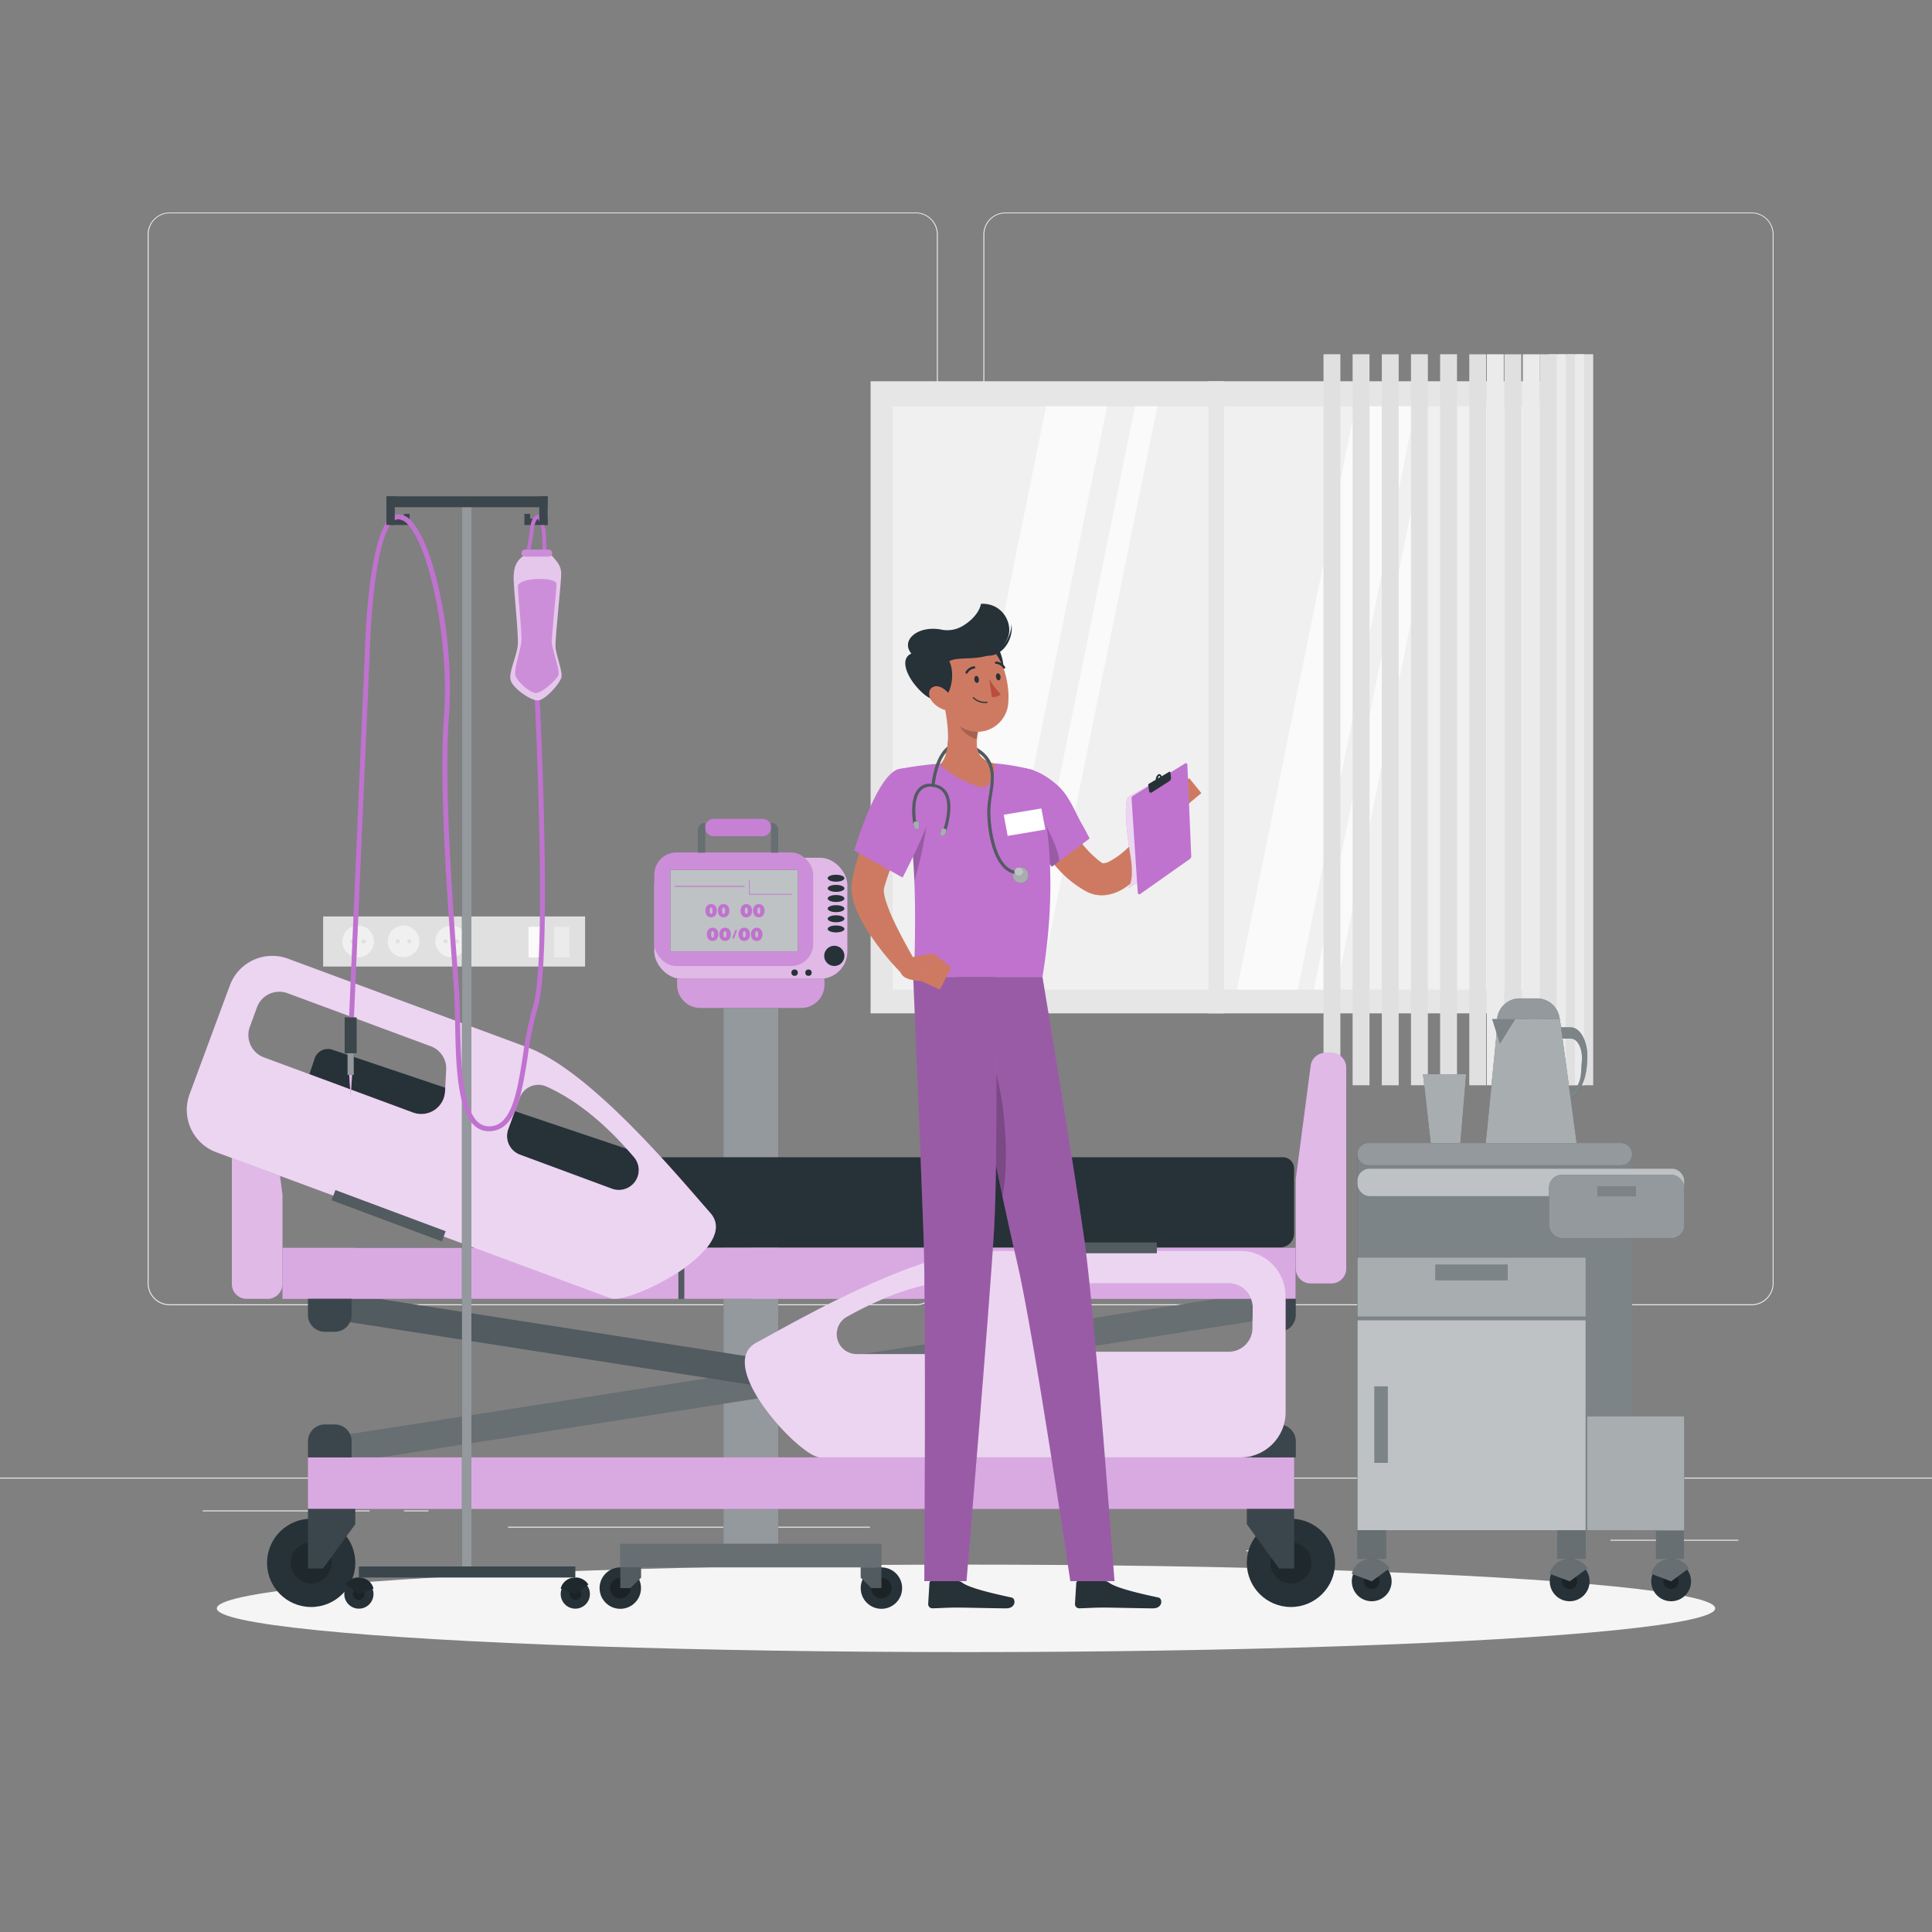 <svg xmlns="http://www.w3.org/2000/svg" viewBox="0 0 500 500"><rect x="0" y="0" width="500" height="500" fill="#808080" stroke="none"/><g id="freepik--background-complete--inject-1"><rect y="382.4" width="500" height="0.25" style="fill:#ebebeb"></rect><rect x="416.78" y="398.49" width="33.12" height="0.25" style="fill:#ebebeb"></rect><rect x="322.53" y="401.21" width="8.69" height="0.25" style="fill:#ebebeb"></rect><rect x="396.59" y="389.21" width="19.19" height="0.25" style="fill:#ebebeb"></rect><rect x="52.46" y="390.89" width="43.19" height="0.25" style="fill:#ebebeb"></rect><rect x="104.56" y="390.89" width="6.33" height="0.25" style="fill:#ebebeb"></rect><rect x="131.47" y="395.11" width="93.68" height="0.25" style="fill:#ebebeb"></rect><path d="M237,337.8H43.91a5.71,5.71,0,0,1-5.7-5.71V60.66A5.71,5.71,0,0,1,43.91,55H237a5.71,5.71,0,0,1,5.71,5.71V332.09A5.71,5.71,0,0,1,237,337.8ZM43.91,55.2a5.46,5.46,0,0,0-5.45,5.46V332.09a5.46,5.46,0,0,0,5.45,5.46H237a5.47,5.47,0,0,0,5.46-5.46V60.66A5.47,5.47,0,0,0,237,55.2Z" style="fill:#ebebeb"></path><path d="M453.31,337.8H260.21a5.72,5.72,0,0,1-5.71-5.71V60.66A5.72,5.72,0,0,1,260.21,55h193.1A5.71,5.71,0,0,1,459,60.66V332.09A5.71,5.71,0,0,1,453.31,337.8ZM260.21,55.2a5.47,5.47,0,0,0-5.46,5.46V332.09a5.47,5.47,0,0,0,5.46,5.46h193.1a5.47,5.47,0,0,0,5.46-5.46V60.66a5.47,5.47,0,0,0-5.46-5.46Z" style="fill:#ebebeb"></path><rect x="83.63" y="237.18" width="67.79" height="12.96" style="fill:#e0e0e0"></rect><rect x="136.79" y="239.85" width="3.9" height="7.94" style="fill:#fafafa"></rect><rect x="143.45" y="239.85" width="3.9" height="7.94" style="fill:#ebebeb"></rect><circle cx="92.69" cy="243.63" r="4.1" style="fill:#f0f0f0"></circle><path d="M91.71,243.63a.52.52,0,1,1-.52-.52A.52.52,0,0,1,91.71,243.63Z" style="fill:#e0e0e0"></path><path d="M94.71,243.63a.52.52,0,0,1-.52.52.52.52,0,1,1,0-1A.52.52,0,0,1,94.71,243.63Z" style="fill:#e0e0e0"></path><circle cx="104.44" cy="243.63" r="4.1" style="fill:#f0f0f0"></circle><path d="M103.46,243.63a.52.52,0,1,1-.51-.52A.51.51,0,0,1,103.46,243.63Z" style="fill:#e0e0e0"></path><path d="M106.46,243.63a.52.52,0,1,1-.52-.52A.52.52,0,0,1,106.46,243.63Z" style="fill:#e0e0e0"></path><circle cx="116.79" cy="243.63" r="4.1" style="fill:#f0f0f0"></circle><path d="M115.81,243.63a.52.52,0,1,1-.52-.52A.52.52,0,0,1,115.81,243.63Z" style="fill:#e0e0e0"></path><path d="M118.8,243.63a.52.52,0,1,1-.52-.52A.52.52,0,0,1,118.8,243.63Z" style="fill:#e0e0e0"></path><rect x="225.31" y="98.67" width="178.91" height="163.59" style="fill:#e6e6e6"></rect><rect x="231.01" y="105.15" width="170.4" height="150.97" style="fill:#f0f0f0"></rect><polygon points="286.52 105.15 255.82 256.12 240.1 256.12 270.73 105.15 286.52 105.15" style="fill:#fafafa"></polygon><polygon points="299.53 105.15 268.83 256.12 263.04 256.12 293.74 105.15 299.53 105.15" style="fill:#fafafa"></polygon><polygon points="368.41 144.9 345.8 256.12 340.01 256.12 368.41 116.43 368.41 144.9" style="fill:#fafafa"></polygon><polygon points="350.78 105.15 366.36 105.15 335.89 256.12 320.1 256.12 350.78 105.15" style="fill:#fafafa"></polygon><rect x="312.77" y="98.67" width="4" height="163.59" style="fill:#e6e6e6"></rect><rect x="280.3" y="184.09" width="189.18" height="4.37" transform="translate(561.16 -188.62) rotate(90)" style="fill:#e0e0e0"></rect><rect x="272.75" y="184.09" width="189.18" height="4.37" transform="translate(553.62 -181.07) rotate(90)" style="fill:#e0e0e0"></rect><rect x="265.21" y="184.09" width="189.18" height="4.37" transform="translate(546.07 -173.52) rotate(90)" style="fill:#e0e0e0"></rect><rect x="257.66" y="184.09" width="189.18" height="4.37" transform="translate(538.52 -165.98) rotate(90)" style="fill:#e0e0e0"></rect><rect x="250.11" y="184.09" width="189.18" height="4.37" transform="translate(530.98 -158.43) rotate(90)" style="fill:#e0e0e0"></rect><rect x="287.85" y="184.09" width="189.18" height="4.37" transform="translate(568.71 -196.16) rotate(90)" style="fill:#e0e0e0"></rect><rect x="292.39" y="184.09" width="189.18" height="4.37" transform="translate(573.26 -200.71) rotate(90)" style="fill:#ebebeb"></rect><rect x="296.94" y="184.09" width="189.18" height="4.37" transform="translate(577.8 -205.25) rotate(90)" style="fill:#e0e0e0"></rect><rect x="301.7" y="184.09" width="189.18" height="4.37" transform="translate(582.56 -210.01) rotate(90)" style="fill:#ebebeb"></rect><rect x="315.54" y="184.09" width="189.18" height="4.37" transform="translate(596.41 -223.86) rotate(90)" style="fill:#e0e0e0"></rect><rect x="313.17" y="184.09" width="189.18" height="4.37" transform="translate(594.04 -221.49) rotate(90)" style="fill:#ebebeb"></rect><rect x="310.8" y="184.09" width="189.18" height="4.37" transform="translate(591.67 -219.12) rotate(90)" style="fill:#e0e0e0"></rect><rect x="308.44" y="184.09" width="189.18" height="4.37" transform="translate(589.3 -216.75) rotate(90)" style="fill:#ebebeb"></rect><rect x="306.07" y="184.09" width="189.18" height="4.37" transform="translate(586.93 -214.38) rotate(90)" style="fill:#e0e0e0"></rect></g><g id="freepik--Shadow--inject-1"><ellipse id="freepik--path--inject-1" cx="250" cy="416.24" rx="193.89" ry="11.32" style="fill:#f5f5f5"></ellipse></g><g id="freepik--Table--inject-1"><path d="M399.19,265.87v22.5l7.09-3.74c2.39-1.26,4.12-4.86,4.43-9.19l.07-1.1c.32-4.5-1.69-8.47-4.28-8.47Zm7.91,16.24-6.32,3.33V268.8h5.81c1.7,0,3,2.6,2.81,5.56l-.24,3.47C409,279.84,408.21,281.52,407.1,282.11Z" style="fill:#263238"></path><path d="M399.19,265.87v22.5l7.09-3.74c2.39-1.26,4.12-4.86,4.43-9.19l.07-1.1c.32-4.5-1.69-8.47-4.28-8.47Zm7.91,16.24-6.32,3.33V268.8h5.81c1.7,0,3,2.6,2.81,5.56l-.24,3.47C409,279.84,408.21,281.52,407.1,282.11Z" style="fill:#fff;opacity:0.4"></path><polygon points="408.04 295.81 384.51 295.81 387.68 263.78 403.7 263.73 408.04 295.81" style="fill:#263238"></polygon><polygon points="408.04 295.81 384.51 295.81 387.68 263.78 403.7 263.73 408.04 295.81" style="fill:#fff;opacity:0.6"></polygon><rect x="351.3" y="298.69" width="71.09" height="97.38" style="fill:#263238"></rect><rect x="351.3" y="298.69" width="71.09" height="97.38" style="fill:#fff;opacity:0.4"></rect><rect x="351.3" y="302.44" width="84.6" height="7.13" rx="3.09" style="fill:#263238"></rect><rect x="351.3" y="302.44" width="84.6" height="7.13" rx="3.09" style="fill:#fff;opacity:0.7"></rect><rect x="400.88" y="304.04" width="35.02" height="16.4" rx="3.33" style="fill:#263238"></rect><rect x="400.88" y="304.04" width="35.02" height="16.4" rx="3.33" style="fill:#fff;opacity:0.5"></rect><path d="M419.51,301.57H354.18a2.88,2.88,0,0,1-2.88-2.88h0a2.88,2.88,0,0,1,2.88-2.88h65.33a2.88,2.88,0,0,1,2.88,2.88h0A2.88,2.88,0,0,1,419.51,301.57Z" style="fill:#263238"></path><path d="M419.51,301.57H354.18a2.88,2.88,0,0,1-2.88-2.88h0a2.88,2.88,0,0,1,2.88-2.88h65.33a2.88,2.88,0,0,1,2.88,2.88h0A2.88,2.88,0,0,1,419.51,301.57Z" style="fill:#fff;opacity:0.5"></path><rect x="410.76" y="366.53" width="25.14" height="29.54" style="fill:#263238"></rect><rect x="410.76" y="366.53" width="25.14" height="29.54" style="fill:#fff;opacity:0.6"></rect><polygon points="377.94 295.81 370.27 295.81 368.27 278.01 379.44 278.01 377.94 295.81" style="fill:#263238"></polygon><polygon points="377.94 295.81 370.27 295.81 368.27 278.01 379.44 278.01 377.94 295.81" style="fill:#fff;opacity:0.6"></polygon><rect x="351.3" y="341.66" width="59.07" height="54.38" style="fill:#263238"></rect><rect x="351.3" y="341.66" width="59.07" height="54.38" style="fill:#fff;opacity:0.7"></rect><rect x="351.3" y="325.45" width="59.07" height="15.3" style="fill:#263238"></rect><rect x="351.3" y="325.45" width="59.07" height="15.3" style="fill:#fff;opacity:0.6"></rect><rect x="355.71" y="358.79" width="3.43" height="19.8" style="fill:#263238"></rect><rect x="355.71" y="358.79" width="3.43" height="19.8" style="fill:#fff;opacity:0.4"></rect><rect x="371.49" y="327.3" width="18.69" height="4" style="fill:#263238"></rect><rect x="371.49" y="327.3" width="18.69" height="4" style="fill:#fff;opacity:0.4"></rect><rect x="413.45" y="307.06" width="9.88" height="2.52" style="fill:#263238"></rect><rect x="413.45" y="307.06" width="9.88" height="2.52" style="fill:#fff;opacity:0.4"></rect><polygon points="392.1 263.77 388.18 270.07 386.18 263.73 392.1 263.77" style="fill:#263238"></polygon><polygon points="392.1 263.77 388.18 270.07 386.18 263.73 392.1 263.77" style="fill:#fff;opacity:0.4"></polygon><path d="M403.64,263.73H387.45v-.08a5.89,5.89,0,0,1,5.81-5.26h4.57a5.89,5.89,0,0,1,5.81,5.34Z" style="fill:#263238"></path><path d="M403.64,263.73H387.45v-.08a5.89,5.89,0,0,1,5.81-5.26h4.57a5.89,5.89,0,0,1,5.81,5.34Z" style="fill:#fff;opacity:0.5"></path><path d="M349.85,409.25A5.15,5.15,0,1,0,355,404.1,5.14,5.14,0,0,0,349.85,409.25Z" style="fill:#263238"></path><path d="M353,409.25a2,2,0,1,0,2-2A2,2,0,0,0,353,409.25Z" style="opacity:0.3"></path><path d="M355,409.25l-5.15-1.94a5.15,5.15,0,0,1,4.36-3.82,5.35,5.35,0,0,1,5.38,2.4Z" style="fill:#263238"></path><path d="M355,409.25l-5.15-1.94a5.15,5.15,0,0,1,4.36-3.82,5.35,5.35,0,0,1,5.38,2.4Z" style="fill:#fff;opacity:0.3"></path><rect x="351.3" y="396.04" width="7.39" height="7.39" style="fill:#263238"></rect><rect x="351.3" y="396.04" width="7.39" height="7.39" style="fill:#fff;opacity:0.3"></rect><path d="M401.08,409.25a5.15,5.15,0,1,0,5.15-5.15A5.15,5.15,0,0,0,401.08,409.25Z" style="fill:#263238"></path><path d="M404.19,409.25a2,2,0,1,0,2-2A2,2,0,0,0,404.19,409.25Z" style="opacity:0.3"></path><path d="M406.23,409.25l-5.15-1.94a5.15,5.15,0,0,1,4.37-3.82,5.35,5.35,0,0,1,5.37,2.4Z" style="fill:#263238"></path><path d="M406.23,409.25l-5.15-1.94a5.15,5.15,0,0,1,4.37-3.82,5.35,5.35,0,0,1,5.37,2.4Z" style="fill:#fff;opacity:0.3"></path><rect x="403.04" y="396.09" width="7.33" height="7.33" style="fill:#263238"></rect><rect x="403.04" y="396.09" width="7.33" height="7.33" style="fill:#fff;opacity:0.3"></rect><path d="M427.34,409.25a5.15,5.15,0,1,0,5.15-5.15A5.15,5.15,0,0,0,427.34,409.25Z" style="fill:#263238"></path><path d="M430.45,409.25a2,2,0,1,0,2-2A2,2,0,0,0,430.45,409.25Z" style="opacity:0.3"></path><path d="M432.49,409.25l-5.15-1.94a5.15,5.15,0,0,1,4.37-3.82,5.35,5.35,0,0,1,5.37,2.4Z" style="fill:#263238"></path><path d="M432.49,409.25l-5.15-1.94a5.15,5.15,0,0,1,4.37-3.82,5.35,5.35,0,0,1,5.37,2.4Z" style="fill:#fff;opacity:0.3"></path><rect x="428.58" y="396.21" width="7.22" height="7.22" style="fill:#263238"></rect><rect x="428.58" y="396.21" width="7.22" height="7.22" style="fill:#fff;opacity:0.3"></rect></g><g id="freepik--Device--inject-1"><path d="M175.27,253.31h38.1a0,0,0,0,1,0,0v1.54a6,6,0,0,1-6,6H181.23a6,6,0,0,1-6-6v-1.54a0,0,0,0,1,0,0Z" style="fill:#C072CF"></path><path d="M175.27,253.31h38.1a0,0,0,0,1,0,0v1.54a6,6,0,0,1-6,6H181.23a6,6,0,0,1-6-6v-1.54a0,0,0,0,1,0,0Z" style="fill:#fff;opacity:0.3"></path><rect x="187.23" y="260.81" width="14.18" height="138.75" style="fill:#263238"></rect><rect x="187.23" y="260.81" width="14.18" height="138.75" style="fill:#fff;opacity:0.5"></rect><rect x="160.53" y="399.56" width="67.57" height="6.07" style="fill:#263238"></rect><rect x="160.53" y="399.56" width="67.57" height="6.07" style="fill:#fff;opacity:0.3"></rect><circle cx="228.11" cy="411" r="5.36" style="fill:#263238"></circle><circle cx="228.11" cy="411" r="2.66" style="opacity:0.3"></circle><polygon points="222.75 408.31 225.52 411 228.11 411 228.11 405.63 222.75 405.63 222.75 408.31" style="fill:#263238"></polygon><polygon points="222.75 408.31 225.52 411 228.11 411 228.11 405.63 222.75 405.63 222.75 408.31" style="fill:#fff;opacity:0.2"></polygon><circle cx="160.53" cy="411" r="5.36" style="fill:#263238"></circle><circle cx="160.53" cy="411" r="2.66" style="opacity:0.3"></circle><polygon points="165.9 408.31 163.12 411 160.53 411 160.53 405.63 165.9 405.63 165.9 408.31" style="fill:#263238"></polygon><polygon points="165.9 408.31 163.12 411 160.53 411 160.53 405.63 165.9 405.63 165.9 408.31" style="fill:#fff;opacity:0.2"></polygon><rect x="169.34" y="221.99" width="49.95" height="31.32" rx="7.05" style="fill:#C072CF"></rect><rect x="169.34" y="221.99" width="49.95" height="31.32" rx="7.05" style="fill:#fff;opacity:0.5"></rect><rect x="175.34" y="224.9" width="29.1" height="20.82" style="fill:#e0e0e0"></rect><circle cx="215.92" cy="247.38" r="2.62" style="fill:#263238"></circle><ellipse cx="216.37" cy="240.41" rx="2.17" ry="0.9" style="fill:#263238"></ellipse><ellipse cx="216.37" cy="237.78" rx="2.17" ry="0.9" style="fill:#263238"></ellipse><ellipse cx="216.37" cy="235.16" rx="2.17" ry="0.9" style="fill:#263238"></ellipse><ellipse cx="216.37" cy="232.53" rx="2.17" ry="0.9" style="fill:#263238"></ellipse><ellipse cx="216.37" cy="229.91" rx="2.17" ry="0.9" style="fill:#263238"></ellipse><ellipse cx="216.37" cy="227.28" rx="2.17" ry="0.9" style="fill:#263238"></ellipse><circle cx="209.24" cy="251.73" r="0.83" style="fill:#263238"></circle><circle cx="205.64" cy="251.73" r="0.83" style="fill:#263238"></circle><rect x="169.34" y="220.61" width="41.1" height="29.4" rx="5.74" style="fill:#C072CF"></rect><rect x="169.34" y="220.61" width="41.1" height="29.4" rx="5.74" style="fill:#fff;opacity:0.2"></rect><rect x="173.49" y="225.15" width="33" height="21.08" style="fill:#263238"></rect><rect x="173.49" y="225.15" width="33" height="21.08" style="fill:#fff;opacity:0.7"></rect><path d="M183.26,237.2a1.5,1.5,0,0,1-.52-.59,2,2,0,0,1-.19-.92,2,2,0,0,1,.19-.92,1.43,1.43,0,0,1,.52-.59,1.52,1.52,0,0,1,.77-.2,1.5,1.5,0,0,1,.77.2,1.36,1.36,0,0,1,.52.59,2,2,0,0,1,.19.92,2,2,0,0,1-.19.92,1.42,1.42,0,0,1-.52.59,1.5,1.5,0,0,1-.77.2A1.52,1.52,0,0,1,183.26,237.2Zm1.14-1.51c0-.55-.12-.83-.37-.83s-.37.28-.37.83.12.83.37.83S184.4,236.24,184.4,235.69Z" style="fill:#C072CF"></path><path d="M186.5,237.2a1.45,1.45,0,0,1-.53-.59,2.19,2.19,0,0,1-.19-.92,2.15,2.15,0,0,1,.19-.92,1.38,1.38,0,0,1,.53-.59,1.46,1.46,0,0,1,.76-.2,1.5,1.5,0,0,1,.77.2,1.38,1.38,0,0,1,.53.59,2.15,2.15,0,0,1,.19.92,2.19,2.19,0,0,1-.19.92,1.45,1.45,0,0,1-.53.59,1.5,1.5,0,0,1-.77.2A1.46,1.46,0,0,1,186.5,237.2Zm1.14-1.51c0-.55-.13-.83-.38-.83s-.37.28-.37.83.13.83.37.83S187.64,236.24,187.64,235.69Z" style="fill:#C072CF"></path><path d="M183.65,243.31a1.36,1.36,0,0,1-.52-.59,2,2,0,0,1-.19-.92,2,2,0,0,1,.19-.91,1.31,1.31,0,0,1,.52-.59,1.41,1.41,0,0,1,.77-.21,1.44,1.44,0,0,1,.77.21,1.37,1.37,0,0,1,.52.59,2,2,0,0,1,.19.91,2,2,0,0,1-.19.92,1.35,1.35,0,0,1-1.29.79A1.41,1.41,0,0,1,183.65,243.31Zm1.14-1.51c0-.55-.12-.82-.37-.82s-.38.27-.38.82.13.83.38.83S184.79,242.35,184.79,241.8Z" style="fill:#C072CF"></path><path d="M186.88,243.31a1.43,1.43,0,0,1-.52-.59,2,2,0,0,1-.19-.92,2,2,0,0,1,.19-.91,1.37,1.37,0,0,1,.52-.59,1.44,1.44,0,0,1,.77-.21,1.41,1.41,0,0,1,.77.21,1.31,1.31,0,0,1,.52.59,2,2,0,0,1,.19.91,2,2,0,0,1-.19.92,1.36,1.36,0,0,1-.52.59,1.41,1.41,0,0,1-.77.2A1.43,1.43,0,0,1,186.88,243.31ZM188,241.8c0-.55-.13-.82-.38-.82s-.37.27-.37.82.12.83.37.83S188,242.35,188,241.8Z" style="fill:#C072CF"></path><path d="M191.84,243.31a1.38,1.38,0,0,1-.53-.59,2.15,2.15,0,0,1-.19-.92,2.11,2.11,0,0,1,.19-.91,1.33,1.33,0,0,1,.53-.59,1.38,1.38,0,0,1,.76-.21,1.41,1.41,0,0,1,.77.21,1.33,1.33,0,0,1,.53.59,2.11,2.11,0,0,1,.19.91,2.15,2.15,0,0,1-.19.92,1.38,1.38,0,0,1-.53.59,1.41,1.41,0,0,1-.77.2A1.37,1.37,0,0,1,191.84,243.31ZM193,241.8c0-.55-.13-.82-.38-.82s-.37.27-.37.82.12.83.37.83S193,242.35,193,241.8Z" style="fill:#C072CF"></path><path d="M195.07,243.31a1.36,1.36,0,0,1-.52-.59,2,2,0,0,1-.19-.92,2,2,0,0,1,.19-.91,1.31,1.31,0,0,1,.52-.59,1.41,1.41,0,0,1,.77-.21,1.44,1.44,0,0,1,.77.21,1.37,1.37,0,0,1,.52.59,2,2,0,0,1,.19.91,2,2,0,0,1-.19.92,1.35,1.35,0,0,1-1.29.79A1.41,1.41,0,0,1,195.07,243.31Zm1.14-1.51c0-.55-.12-.82-.37-.82s-.38.27-.38.82.13.83.38.83S196.21,242.35,196.21,241.8Z" style="fill:#C072CF"></path><path d="M192.38,237.2a1.45,1.45,0,0,1-.53-.59,2.19,2.19,0,0,1-.18-.92,2.16,2.16,0,0,1,.18-.92,1.38,1.38,0,0,1,.53-.59,1.5,1.5,0,0,1,.77-.2,1.46,1.46,0,0,1,.76.2,1.38,1.38,0,0,1,.53.59,2.15,2.15,0,0,1,.19.92,2.19,2.19,0,0,1-.19.92,1.45,1.45,0,0,1-.53.59,1.46,1.46,0,0,1-.76.2A1.5,1.5,0,0,1,192.38,237.2Zm1.14-1.51c0-.55-.12-.83-.37-.83s-.38.28-.38.83.13.83.38.83S193.52,236.24,193.52,235.69Z" style="fill:#C072CF"></path><path d="M195.61,237.2a1.42,1.42,0,0,1-.52-.59,2,2,0,0,1-.19-.92,2,2,0,0,1,.19-.92,1.36,1.36,0,0,1,.52-.59,1.58,1.58,0,0,1,1.54,0,1.36,1.36,0,0,1,.52.59,2,2,0,0,1,.19.92,2,2,0,0,1-.19.92,1.42,1.42,0,0,1-.52.59,1.58,1.58,0,0,1-1.54,0Zm1.14-1.51c0-.55-.12-.83-.37-.83s-.37.28-.37.83.12.83.37.83S196.75,236.24,196.75,235.69Z" style="fill:#C072CF"></path><path d="M190.28,240.7h.47l-.77,2.2h-.47Z" style="fill:#C072CF"></path><rect x="174.62" y="229.28" width="18.08" height="0.23" style="fill:#C072CF"></rect><polygon points="194.03 231.35 194.03 227.76 193.86 227.76 193.86 231.35 193.86 231.53 194.03 231.53 205 231.53 205 231.35 194.03 231.35" style="fill:#C072CF"></polygon><path d="M197.32,216.41h-12.6a2.25,2.25,0,0,1-2.25-2.25h0a2.25,2.25,0,0,1,2.25-2.25h12.6a2.25,2.25,0,0,1,2.25,2.25h0A2.25,2.25,0,0,1,197.32,216.41Z" style="fill:#C072CF"></path><path d="M197.32,216.41h-12.6a2.25,2.25,0,0,1-2.25-2.25h0a2.25,2.25,0,0,1,2.25-2.25h12.6a2.25,2.25,0,0,1,2.25,2.25h0A2.25,2.25,0,0,1,197.32,216.41Z" style="fill:#fff;opacity:0.1"></path><path d="M182.47,213h0v7.65h-1.8v-5.85A1.8,1.8,0,0,1,182.47,213Z" style="fill:#263238"></path><path d="M182.47,213h0v7.65h-1.8v-5.85A1.8,1.8,0,0,1,182.47,213Z" style="fill:#fff;opacity:0.3"></path><path d="M199.57,213h0v7.65h1.8v-5.85A1.8,1.8,0,0,0,199.57,213Z" style="fill:#263238"></path><path d="M199.57,213h0v7.65h1.8v-5.85A1.8,1.8,0,0,0,199.57,213Z" style="fill:#fff;opacity:0.3"></path></g><g id="freepik--Bed--inject-1"><rect x="91.95" y="322.94" width="102.44" height="13.2" style="fill:#263238"></rect><rect x="91.95" y="322.94" width="102.44" height="13.2" style="fill:#fff;opacity:0.2"></rect><circle cx="80.53" cy="404.47" r="11.42" style="fill:#263238"></circle><path d="M85.83,404.47a5.3,5.3,0,1,1-5.3-5.3A5.29,5.29,0,0,1,85.83,404.47Z" style="opacity:0.2"></path><rect x="79.95" y="353.11" width="253.16" height="7.1" transform="translate(-52.54 36.12) rotate(-8.87)" style="fill:#263238"></rect><rect x="79.95" y="353.11" width="253.16" height="7.1" transform="translate(-52.54 36.12) rotate(-8.87)" style="fill:#fff;opacity:0.3"></rect><rect x="79.95" y="353.11" width="253.16" height="7.1" transform="translate(355.58 740.91) rotate(-171.13)" style="fill:#263238"></rect><rect x="79.95" y="353.11" width="253.16" height="7.1" transform="translate(355.58 740.91) rotate(-171.13)" style="fill:#fff;opacity:0.2"></rect><path d="M168.63,299.49,86,271.66a3.61,3.61,0,0,0-4.56,2.26l-4.81,14.29a4.66,4.66,0,0,0,2.94,5.91l82.29,28.71H331.29a3.62,3.62,0,0,0,3.62-3.62V302.4a2.91,2.91,0,0,0-2.92-2.91Z" style="fill:#263238"></path><path d="M69.27,336.14H63.82A3.84,3.84,0,0,1,60,332.3v-52a3.84,3.84,0,0,1,3.84-3.84h1.61a3.84,3.84,0,0,1,3.81,3.34l3.84,29.33a4.07,4.07,0,0,1,0,.5V332.3A3.84,3.84,0,0,1,69.27,336.14Z" style="fill:#C072CF"></path><path d="M69.27,336.14H63.82A3.84,3.84,0,0,1,60,332.3v-52a3.84,3.84,0,0,1,3.84-3.84h1.61a3.84,3.84,0,0,1,3.81,3.34l3.84,29.33a4.07,4.07,0,0,1,0,.5V332.3A3.84,3.84,0,0,1,69.27,336.14Z" style="fill:#fff;opacity:0.5"></path><path d="M339.11,332.15h5.45a3.84,3.84,0,0,0,3.84-3.84v-52a3.84,3.84,0,0,0-3.84-3.84H343a3.84,3.84,0,0,0-3.8,3.34l-3.85,29.33a4.19,4.19,0,0,0,0,.5v22.64A3.84,3.84,0,0,0,339.11,332.15Z" style="fill:#C072CF"></path><path d="M339.11,332.15h5.45a3.84,3.84,0,0,0,3.84-3.84v-52a3.84,3.84,0,0,0-3.84-3.84H343a3.84,3.84,0,0,0-3.8,3.34l-3.85,29.33a4.19,4.19,0,0,0,0,.5v22.64A3.84,3.84,0,0,0,339.11,332.15Z" style="fill:#fff;opacity:0.5"></path><rect x="73.11" y="322.94" width="102.44" height="13.2" style="fill:#C072CF"></rect><rect x="73.11" y="322.94" width="102.44" height="13.2" style="fill:#fff;opacity:0.4"></rect><rect x="177.12" y="322.94" width="158.15" height="13.2" style="fill:#C072CF"></rect><rect x="177.12" y="322.94" width="158.15" height="13.2" style="fill:#fff;opacity:0.4"></rect><rect x="79.71" y="377.17" width="255.2" height="13.34" style="fill:#C072CF"></rect><rect x="79.71" y="377.17" width="255.2" height="13.34" style="fill:#fff;opacity:0.4"></rect><path d="M59.5,255l-10.44,28.2a11.7,11.7,0,0,0,6.92,15L158,336c4.82,1.78,34-12.83,25.83-22.09S153,277.13,136.36,271L74.53,248.11A11.7,11.7,0,0,0,59.5,255Zm75,29.12a5.14,5.14,0,0,1,6.91-2.93c8.21,3.69,15.68,10.09,22.67,18.28a5.15,5.15,0,0,1-5.73,8.16l-23.8-8.81a5.15,5.15,0,0,1-3-6.62Zm-68-23.44a6.16,6.16,0,0,1,7.92-3.64l37.06,13.72a6.15,6.15,0,0,1,4,6.11l-.3,5.61a6.16,6.16,0,0,1-8.3,5.44L68.3,273.65a6.16,6.16,0,0,1-3.64-7.92Z" style="fill:#C072CF"></path><path d="M59.5,255l-10.44,28.2a11.7,11.7,0,0,0,6.92,15L158,336c4.82,1.78,34-12.83,25.83-22.09S153,277.13,136.36,271L74.53,248.11A11.7,11.7,0,0,0,59.5,255Zm75,29.12a5.14,5.14,0,0,1,6.91-2.93c8.21,3.69,15.68,10.09,22.67,18.28a5.15,5.15,0,0,1-5.73,8.16l-23.8-8.81a5.15,5.15,0,0,1-3-6.62Zm-68-23.44a6.16,6.16,0,0,1,7.92-3.64l37.06,13.72a6.15,6.15,0,0,1,4,6.11l-.3,5.61a6.16,6.16,0,0,1-8.3,5.44L68.3,273.65a6.16,6.16,0,0,1-3.64-7.92Z" style="fill:#fff;opacity:0.7"></path><path d="M84.06,368.65h2.59A4.35,4.35,0,0,1,91,373v4.17a0,0,0,0,1,0,0H79.71a0,0,0,0,1,0,0V373A4.35,4.35,0,0,1,84.06,368.65Z" style="fill:#263238"></path><path d="M84.06,368.65h2.59A4.35,4.35,0,0,1,91,373v4.17a0,0,0,0,1,0,0H79.71a0,0,0,0,1,0,0V373A4.35,4.35,0,0,1,84.06,368.65Z" style="fill:#fff;opacity:0.1"></path><path d="M84.06,336.14h2.59A4.35,4.35,0,0,1,91,340.49v4.17a0,0,0,0,1,0,0H79.71a0,0,0,0,1,0,0v-4.17A4.35,4.35,0,0,1,84.06,336.14Z" transform="translate(170.7 680.8) rotate(180)" style="fill:#263238"></path><path d="M84.06,336.14h2.59A4.35,4.35,0,0,1,91,340.49v4.17a0,0,0,0,1,0,0H79.71a0,0,0,0,1,0,0v-4.17A4.35,4.35,0,0,1,84.06,336.14Z" transform="translate(170.7 680.8) rotate(180)" style="fill:#fff;opacity:0.1"></path><path d="M328.38,336.14H331a4.35,4.35,0,0,1,4.35,4.35v4.17a0,0,0,0,1,0,0H324a0,0,0,0,1,0,0v-4.17A4.35,4.35,0,0,1,328.38,336.14Z" transform="translate(659.34 680.8) rotate(180)" style="fill:#263238"></path><path d="M328.38,336.14H331a4.35,4.35,0,0,1,4.35,4.35v4.17a0,0,0,0,1,0,0H324a0,0,0,0,1,0,0v-4.17A4.35,4.35,0,0,1,328.38,336.14Z" transform="translate(659.34 680.8) rotate(180)" style="fill:#fff;opacity:0.1"></path><path d="M328.38,368.65H331a4.35,4.35,0,0,1,4.35,4.35v4.17a0,0,0,0,1,0,0H324a0,0,0,0,1,0,0V373A4.35,4.35,0,0,1,328.38,368.65Z" style="fill:#263238"></path><path d="M328.38,368.65H331a4.35,4.35,0,0,1,4.35,4.35v4.17a0,0,0,0,1,0,0H324a0,0,0,0,1,0,0V373A4.35,4.35,0,0,1,328.38,368.65Z" style="fill:#fff;opacity:0.1"></path><circle cx="206.48" cy="356.66" r="8.43" transform="matrix(0.92, -0.38, 0.38, 0.92, -120.77, 106.17)" style="fill:#263238"></circle><circle cx="206.48" cy="356.66" r="8.43" transform="matrix(0.92, -0.38, 0.38, 0.92, -120.77, 106.17)" style="fill:#fff;opacity:0.1"></circle><path d="M321,323.71H255.07c-17.69,0-48.5,17.93-59.36,23.78s11.42,29.68,16.55,29.68H321a11.7,11.7,0,0,0,11.71-11.7V335.41A11.7,11.7,0,0,0,321,323.71Zm-68.77,21.58a5.16,5.16,0,0,1-5.16,5.15H221.69a5.16,5.16,0,0,1-2.55-9.64c9.4-5.25,18.63-8.66,27.6-9.27a5.15,5.15,0,0,1,5.48,5.14Zm71.91-1.63a6.16,6.16,0,0,1-6.16,6.17H276.79a6.17,6.17,0,0,1-5.89-8l1.66-5.36a6.17,6.17,0,0,1,5.89-4.35H318a6.16,6.16,0,0,1,6.16,6.17Z" style="fill:#C072CF"></path><path d="M321,323.71H255.07c-17.69,0-48.5,17.93-59.36,23.78s11.42,29.68,16.55,29.68H321a11.7,11.7,0,0,0,11.71-11.7V335.41A11.7,11.7,0,0,0,321,323.71Zm-68.77,21.58a5.16,5.16,0,0,1-5.16,5.15H221.69a5.16,5.16,0,0,1-2.55-9.64c9.4-5.25,18.63-8.66,27.6-9.27a5.15,5.15,0,0,1,5.48,5.14Zm71.91-1.63a6.16,6.16,0,0,1-6.16,6.17H276.79a6.17,6.17,0,0,1-5.89-8l1.66-5.36a6.17,6.17,0,0,1,5.89-4.35H318a6.16,6.16,0,0,1,6.16,6.17Z" style="fill:#fff;opacity:0.7"></path><rect x="268.95" y="321.54" width="30.44" height="2.79" style="fill:#263238"></rect><rect x="268.95" y="321.54" width="30.44" height="2.79" style="fill:#fff;opacity:0.2"></rect><rect x="85.35" y="313.23" width="30.44" height="2.79" transform="translate(116.39 -15.3) rotate(20.47)" style="fill:#263238"></rect><rect x="85.35" y="313.23" width="30.44" height="2.79" transform="translate(116.39 -15.3) rotate(20.47)" style="fill:#fff;opacity:0.2"></rect><polygon points="91.95 394.46 83.58 405.94 79.71 405.94 79.71 390.51 91.95 390.51 91.95 394.46" style="fill:#263238"></polygon><polygon points="91.95 394.46 83.58 405.94 79.71 405.94 79.71 390.51 91.95 390.51 91.95 394.46" style="fill:#fff;opacity:0.1"></polygon><circle cx="334.09" cy="404.47" r="11.42" style="fill:#263238"></circle><path d="M328.79,404.47a5.3,5.3,0,1,0,5.3-5.3A5.3,5.3,0,0,0,328.79,404.47Z" style="opacity:0.2"></path><polygon points="322.68 394.46 331.05 405.94 334.92 405.94 334.92 390.51 322.68 390.51 322.68 394.46" style="fill:#263238"></polygon><polygon points="322.68 394.46 331.05 405.94 334.92 405.94 334.92 390.51 322.68 390.51 322.68 394.46" style="fill:#fff;opacity:0.1"></polygon></g><g id="freepik--Character--inject-1"><path d="M272.24,202.54c.11.36.3.92.47,1.39l.53,1.49c.37,1,.77,2,1.2,3a59.36,59.36,0,0,0,2.8,5.65,27.64,27.64,0,0,0,7.49,8.92l.51.35s0,0,0,0,0,0,.12.07A3.41,3.41,0,0,0,287,223a21,21,0,0,0,4.67-3.39,65.23,65.23,0,0,0,4.58-4.66c1.49-1.63,2.95-3.39,4.33-5.09l4,2.4a59.12,59.12,0,0,1-7.73,12.26,25.92,25.92,0,0,1-5.93,5.37,11.64,11.64,0,0,1-4.87,1.78,8.52,8.52,0,0,1-3.29-.3,7.92,7.92,0,0,1-1.59-.65c-.38-.2-.63-.35-.95-.54a27.48,27.48,0,0,1-6.28-5.17,39.75,39.75,0,0,1-4.64-6.18,52.56,52.56,0,0,1-3.48-6.64c-.49-1.14-1-2.29-1.39-3.45-.21-.58-.42-1.17-.61-1.77s-.37-1.15-.57-1.89Z" style="fill:#ce7a63"></path><path d="M282,217l-9.78,7.3s-.38-.41-1-1.13l-1.71-2c-3.8-4.63-9.35-13.08-9.4-17.22-.06-6.17,6.34-7.08,13.53-.76,3.1,2.72,4.72,7.24,6.3,10,.52.92,1,1.73,1.3,2.36Z" style="fill:#C072CF"></path><path d="M282,217l-9.78,7.3s-.38-.41-1-1.13l-1.71-2c-3.8-4.63-9.35-13.08-9.4-17.22-.06-6.17,6.34-7.08,13.53-.76,3.1,2.72,4.72,7.24,6.3,10,.52.92,1,1.73,1.3,2.36Z" style="fill:#fff;opacity:0"></path><path d="M260.05,204.62c2.21-1.46,3.82,2.32,8.19,5.52,1.95,1.42,6.21,10.71,5.86,12.76l-1.88,1.4S260,210.77,260.05,204.62Z" style="opacity:0.2"></path><path d="M299.85,210.85,302,204l5.53,4.05s-3,6.06-5.07,5.51Z" style="fill:#ce7a63"></path><polygon points="307.8 201.43 310.91 205.25 307.51 208.09 301.98 204.04 307.8 201.43" style="fill:#ce7a63"></polygon><path d="M292,229.86s1.65-1.83.58-8.24-1.88-14.58-.43-15.42l13.38-7.73.49,23.05Z" style="fill:#C072CF"></path><path d="M292,229.86s1.65-1.83.58-8.24-1.88-14.58-.43-15.42l13.38-7.73.49,23.05Z" style="fill:#fff;opacity:0.7"></path><path d="M294.46,231.1l-1.61-24.37a.85.85,0,0,1,.41-.8l13.45-8.36a.38.38,0,0,1,.58.31l1,23.68a.83.83,0,0,1-.37.75l-12.87,9.08A.39.39,0,0,1,294.46,231.1Z" style="fill:#C072CF"></path><path d="M300,200.83c-.17.07-.24.37-.27.62l.55-.32C300.21,201,300.13,200.76,300,200.83Z" style="fill:none"></path><path d="M300.64,200.9c-.12-.29-.41-.75-.91-.47a1.7,1.7,0,0,0-.61,1.35c-.7.42-1.37.81-1.82,1.09a.31.31,0,0,0-.14.29l.24,1.62a.44.44,0,0,0,.66.31l4.52-2.9a1,1,0,0,0,.47-1l-.13-1.27a.22.22,0,0,0-.33-.18Zm-.68-.07c.17-.07.25.12.28.3l-.55.32C299.72,201.2,299.79,200.9,300,200.83Z" style="fill:#263238"></path><path d="M269.79,252.82s8.36,50.38,10.83,67.95c2.72,19.24,7.81,88.43,7.81,88.43H277s-9.49-64.43-13.91-83.13c-4.8-20.31-15.37-73.25-15.37-73.25Z" style="fill:#C072CF"></path><path d="M269.79,252.82s8.36,50.38,10.83,67.95c2.72,19.24,7.81,88.43,7.81,88.43H277s-9.49-64.43-13.91-83.13c-4.8-20.31-15.37-73.25-15.37-73.25Z" style="opacity:0.2"></path><path d="M256.37,273.48c4.28,10.68,4.76,28.83,3,36.26-2.62-12.21-5.62-26.82-7.93-38.18C252.28,268.65,253.78,267,256.37,273.48Z" style="opacity:0.2"></path><path d="M269.79,252.82h-33.1c-.23-2.95.45-12.57-.06-24.81a157.33,157.33,0,0,0-3.29-27c-.15-.67-.3-1.33-.46-2,0,0,1.68-.35,4.09-.7,2-.29,4.49-.59,6.95-.71a124.34,124.34,0,0,1,14.06,0c2.17.21,4.28.56,6,.89,2.16.43,3.43.8,3.43.8S275.52,218,269.79,252.82Z" style="fill:#C072CF"></path><path d="M269.79,252.82h-33.1c-.23-2.95.45-12.57-.06-24.81a157.33,157.33,0,0,0-3.29-27c-.15-.67-.3-1.33-.46-2,0,0,1.68-.35,4.09-.7,2-.29,4.49-.59,6.95-.71a124.34,124.34,0,0,1,14.06,0c2.17.21,4.28.56,6,.89,2.16.43,3.43.8,3.43.8S275.52,218,269.79,252.82Z" style="fill:#fff;opacity:0"></path><polygon points="241.45 409.92 247.64 409.92 248.44 395.59 242.26 395.59 241.45 409.92" style="fill:#ce7a63"></polygon><path d="M248,409.2h-7a.45.45,0,0,0-.46.43l-.33,5.5a1.09,1.09,0,0,0,1.08,1.1c2.42-.05,3.58-.19,6.63-.19,1.89,0,9.88.2,12.48.2s2.52-2.57,1.42-2.8c-4.93-1.05-11-2.48-12.8-3.86A1.76,1.76,0,0,0,248,409.2Z" style="fill:#263238"></path><path d="M285.92,409.2H279a.44.44,0,0,0-.46.43l-.34,5.5a1.09,1.09,0,0,0,1.08,1.1c2.42-.05,3.58-.19,6.64-.19,1.88,0,9.87.2,12.47.2s2.53-2.57,1.42-2.8c-4.93-1.05-11-2.48-12.8-3.86A1.76,1.76,0,0,0,285.92,409.2Z" style="fill:#263238"></path><polygon points="242.25 395.59 248.45 395.59 248.03 402.98 241.84 402.98 242.25 395.59" style="opacity:0.2"></polygon><path d="M236.63,228a157.33,157.33,0,0,0-3.29-27c2.21-.19,6,0,6.62,3.6C240.64,208.45,239.79,217.48,236.63,228Z" style="opacity:0.2"></path><g style="opacity:0.2"><polygon points="242.25 395.59 248.45 395.59 248.03 402.98 241.84 402.98 242.25 395.59" style="opacity:0.2"></polygon></g><path d="M257.7,252.82s.59,47.2-.41,64.88c-1.1,19.37-7.16,91.5-7.16,91.5H239.21s.48-70.57-.21-89.74c-.74-20.81-2.66-66.64-2.66-66.64Z" style="fill:#C072CF"></path><path d="M257.7,252.82s.59,47.2-.41,64.88c-1.1,19.37-7.16,91.5-7.16,91.5H239.21s.48-70.57-.21-89.74c-.74-20.81-2.66-66.64-2.66-66.64Z" style="opacity:0.2"></path><polygon points="270.53 214.68 260.78 216.33 259.76 210.85 269.51 209.23 270.53 214.68" style="fill:#fff"></polygon><path d="M235.4,247.82l6.16-1.08-3.16,7.14s-5.63,0-5.37-2.94Z" style="fill:#ce7a63"></path><polygon points="246.16 250.33 243.26 256.09 238.4 253.88 241.56 246.74 246.16 250.33" style="fill:#ce7a63"></polygon><path d="M238.88,208l-1.46,2.54c-.5.86-1,1.74-1.45,2.63q-1.42,2.64-2.75,5.33c-.85,1.8-1.67,3.6-2.41,5.41-.35.91-.71,1.82-1,2.72l-.47,1.36-.4,1.35-.09.34-.05.17c0,.06,0,0,0,0s0,.07-.05.15a4,4,0,0,0,0,.77,11.12,11.12,0,0,0,.49,2.32,40.25,40.25,0,0,0,2.11,5.3c1.68,3.59,3.72,7.22,5.72,10.76l-3.66,2.86a69.48,69.48,0,0,1-8.24-10.12,39,39,0,0,1-3.34-6,19.56,19.56,0,0,1-1.22-3.72,11.76,11.76,0,0,1-.25-2.35,8.82,8.82,0,0,1,.1-1.41l.06-.35,0-.21.09-.43a62.12,62.12,0,0,1,4.14-12.81c.88-2,1.84-4,2.86-5.91.52-1,1-1.92,1.59-2.87S230.31,204,231,203Z" style="fill:#ce7a63"></path><path d="M241.1,210.29a117.35,117.35,0,0,1-5.37,12.56c-.44.92-.85,1.73-1.19,2.39-.58,1.16-.95,1.87-.95,1.87l-12.53-7s.15-.52.44-1.41c.21-.67.5-1.54.85-2.55,2.09-6,6.35-16.57,10.53-17.18C239.14,198.11,243.63,202.78,241.1,210.29Z" style="fill:#C072CF"></path><path d="M241.1,210.29a117.35,117.35,0,0,1-5.37,12.56c-.44.92-.85,1.73-1.19,2.39-.58,1.16-.95,1.87-.95,1.87l-12.53-7s.15-.52.44-1.41c.21-.67.5-1.54.85-2.55,2.09-6,6.35-16.57,10.53-17.18C239.14,198.11,243.63,202.78,241.1,210.29Z" style="fill:#fff;opacity:0"></path><path d="M244.22,181.84,248,185l5.13,4.26a16.79,16.79,0,0,0-.33,2.07c-.27,2.78.45,5.31,4.54,6.27.63,1.34-1.33,6.38-2.71,6.11-2.26.31-10.72-4.28-11.23-6C246.44,194.63,245.26,186.37,244.22,181.84Z" style="fill:#ce7a63"></path><path d="M253.11,189.22a16.79,16.79,0,0,0-.33,2.07c-1.91-.39-4.46-2.42-4.73-4.38A8.9,8.9,0,0,1,248,185Z" style="opacity:0.2"></path><path d="M256.59,166c3.05,1.38,4.75,10,.86,11.82S250.81,163.41,256.59,166Z" style="fill:#263238"></path><path d="M242.67,175.32c1.31,6,1.77,9.59,5.32,12.34a8,8,0,0,0,12.95-5.76c.47-5.6-1.75-14.5-8.08-16.21A8.1,8.1,0,0,0,242.67,175.32Z" style="fill:#ce7a63"></path><path d="M235.87,169.14c-2.93,1.29-1.27,5.3.72,7.85,2.77,3.54,5.69,5.19,7.68,3.56,1.79-.9,3-6.16,1.41-9.41,2.75-1.81,12.15,1.29,15.16-6.17,1.35-3.34-1.16-8.94-6.95-8.71a6.55,6.55,0,0,1-1.09,2.43,10.55,10.55,0,0,1-1.4,1.62,11.44,11.44,0,0,1-1.78,1.38A7.8,7.8,0,0,1,243.9,163C237.67,161.64,232.94,165.68,235.87,169.14Z" style="fill:#263238"></path><path d="M255.24,169.64a8.63,8.63,0,0,0,6.53-8.16C262.39,165.85,259,170.23,255.24,169.64Z" style="fill:#263238"></path><path d="M241.28,181.6a6.67,6.67,0,0,0,3.82,2.27c1.9.32,2.32-1.43,1.36-3.13-.87-1.53-2.9-3.54-4.6-3.09S240.05,180.12,241.28,181.6Z" style="fill:#ce7a63"></path><path d="M252.16,175.92c.08.49.4.86.73.82s.52-.47.44-1-.4-.87-.72-.83S252.09,175.42,252.16,175.92Z" style="fill:#263238"></path><path d="M257.76,175.25c.08.49.4.86.73.82s.52-.47.45-1-.4-.86-.73-.82S257.69,174.76,257.76,175.25Z" style="fill:#263238"></path><path d="M256,175.71a18.89,18.89,0,0,0,3,3.94,2.83,2.83,0,0,1-2.3.72Z" style="fill:#ba4d3c"></path><path d="M254.92,181.94a4.3,4.3,0,0,1-3.12-1.28.16.16,0,0,1,0-.21.13.13,0,0,1,.2,0,4.17,4.17,0,0,0,3.45,1.15.14.14,0,0,1,.16.12.16.16,0,0,1-.13.17Z" style="fill:#263238"></path><path d="M250.15,174.32a.23.23,0,0,1-.14,0,.29.29,0,0,1-.12-.39,2.8,2.8,0,0,1,2.2-1.49.28.28,0,0,1,.3.28.29.29,0,0,1-.27.31,2.21,2.21,0,0,0-1.71,1.18A.3.3,0,0,1,250.15,174.32Z" style="fill:#263238"></path><path d="M259.88,173.05a.31.31,0,0,1-.25-.13,2.46,2.46,0,0,0-1.85-1.12.3.3,0,0,1-.29-.3.29.29,0,0,1,.29-.29h0a3,3,0,0,1,2.33,1.38.29.29,0,0,1-.08.4A.27.27,0,0,1,259.88,173.05Z" style="fill:#263238"></path><circle cx="264.12" cy="226.5" r="2.05" style="fill:#263238"></circle><g style="opacity:0.6"><circle cx="264.12" cy="226.5" r="2.05" style="fill:#fff"></circle></g><path d="M256.3,209.56a28.08,28.08,0,0,1,.43-3.78c.74-4.67,1.57-9.95-5.4-13a5.83,5.83,0,0,0-5.55.06c-3.56,2.14-4.48,8.35-4.66,10a4.07,4.07,0,0,0-3.4,1.21c-2.55,2.72-1.38,9-1.33,9.25a.4.4,0,0,0,.46.31.39.39,0,0,0,.31-.46c0-.06-1.15-6.13,1.13-8.56a3.4,3.4,0,0,1,3.13-.94,3.72,3.72,0,0,1,2.92,1.74c2,3.2-.27,9.55-.29,9.62a.39.39,0,0,0,.24.5.3.3,0,0,0,.13,0,.4.4,0,0,0,.37-.26c.1-.27,2.38-6.77.22-10.29A4.46,4.46,0,0,0,241.9,203c.18-1.51,1.07-7.47,4.29-9.4a5.07,5.07,0,0,1,4.83,0c6.41,2.77,5.66,7.52,4.94,12.11a27.92,27.92,0,0,0-.44,3.89c-.1,6.32,1.92,16.41,7.76,16.62l0-.79C257.83,225.18,256.22,214.63,256.3,209.56Z" style="fill:#263238"></path><path d="M256.3,209.56a28.08,28.08,0,0,1,.43-3.78c.74-4.67,1.57-9.95-5.4-13a5.83,5.83,0,0,0-5.55.06c-3.56,2.14-4.48,8.35-4.66,10a4.07,4.07,0,0,0-3.4,1.21c-2.55,2.72-1.38,9-1.33,9.25a.4.4,0,0,0,.46.31.39.39,0,0,0,.31-.46c0-.06-1.15-6.13,1.13-8.56a3.4,3.4,0,0,1,3.13-.94,3.72,3.72,0,0,1,2.92,1.74c2,3.2-.27,9.55-.29,9.62a.39.39,0,0,0,.24.5.3.3,0,0,0,.13,0,.4.4,0,0,0,.37-.26c.1-.27,2.38-6.77.22-10.29A4.46,4.46,0,0,0,241.9,203c.18-1.51,1.07-7.47,4.29-9.4a5.07,5.07,0,0,1,4.83,0c6.41,2.77,5.66,7.52,4.94,12.11a27.92,27.92,0,0,0-.44,3.89c-.1,6.32,1.92,16.41,7.76,16.62l0-.79C257.83,225.18,256.22,214.63,256.3,209.56Z" style="fill:#fff;opacity:0.2"></path><path d="M244.84,214.55l-1.08-.22s-.82,1.73-.14,2S245.21,215.46,244.84,214.55Z" style="fill:#263238"></path><g style="opacity:0.6"><path d="M244.84,214.55l-1.08-.22s-.82,1.73-.14,2S245.21,215.46,244.84,214.55Z" style="fill:#fff"></path></g><path d="M236.6,212.62h1.1s.47,1.86-.25,2S236.06,213.43,236.6,212.62Z" style="fill:#263238"></path><g style="opacity:0.6"><path d="M236.6,212.62h1.1s.47,1.86-.25,2S236.06,213.43,236.6,212.62Z" style="fill:#fff"></path></g><path d="M264.82,225.6a1.15,1.15,0,1,1-1.15-1.15A1.15,1.15,0,0,1,264.82,225.6Z" style="fill:#263238"></path><g style="opacity:0.7"><path d="M264.82,225.6a1.15,1.15,0,1,1-1.15-1.15A1.15,1.15,0,0,1,264.82,225.6Z" style="fill:#fff"></path></g><path d="M252.74,191.8h-7.43a13.6,13.6,0,0,1-.58,3.47h8.79A5.68,5.68,0,0,1,252.74,191.8Z" style="fill:#ce7a63"></path></g><g id="freepik--serum-bag--inject-1"><rect x="119.55" y="128.45" width="2.45" height="277.05" style="fill:#263238"></rect><rect x="119.55" y="128.45" width="2.45" height="277.05" style="fill:#fff;opacity:0.5"></rect><polygon points="106.01 135.87 100.01 135.87 100.01 134.25 104.53 134.25 104.54 132.99 106.01 132.99 106.01 135.87" style="fill:#263238"></polygon><polygon points="106.01 135.87 100.01 135.87 100.01 134.25 104.53 134.25 104.54 132.99 106.01 132.99 106.01 135.87" style="fill:#fff;opacity:0.1"></polygon><polygon points="135.72 135.87 141.72 135.87 141.72 134.25 137.21 134.25 137.19 132.99 135.72 132.99 135.72 135.87" style="fill:#263238"></polygon><polygon points="135.72 135.87 141.72 135.87 141.72 134.25 137.21 134.25 137.19 132.99 135.72 132.99 135.72 135.87" style="fill:#fff;opacity:0.1"></polygon><path d="M126.53,292.76c-8.22,0-8.52-15.7-8.75-28.32-.06-2.72-.1-5.29-.23-7.42-.11-1.77-.31-4.41-.55-7.68-1.2-16.35-3.44-46.79-2.09-64.12,1.37-17.74-3.27-42.61-9.21-49.29a3.85,3.85,0,0,0-2.53-1.55,2,2,0,0,0-1.44.63c-5.24,4.91-6,32.62-6,32.9l-4.13,95.47-1.26-.06,4.13-95.45c0-1.15.81-28.52,6.43-33.78a3.21,3.21,0,0,1,2.35-1,5,5,0,0,1,3.43,2c6.23,7,10.94,31.89,9.51,50.22-1.34,17.24.9,47.62,2.1,63.94.24,3.27.44,5.92.55,7.7.13,2.15.18,4.73.23,7.47.21,11.42.51,27.08,7.49,27.08,5.88,0,7.28-8.86,8.76-18.23a92.79,92.79,0,0,1,2.63-12.86c3.79-12.12.44-79.72.41-80l1.26-.15c.12,1.11,3.4,68.14-.46,80.5a92.07,92.07,0,0,0-2.59,12.69C135,283.39,133.49,292.76,126.53,292.76Z" style="fill:#C072CF"></path><circle cx="92.88" cy="412.54" r="3.78" style="fill:#263238"></circle><path d="M94.38,412.54a1.5,1.5,0,1,1-1.5-1.5A1.5,1.5,0,0,1,94.38,412.54Z" style="opacity:0.3"></path><path d="M92.88,412.54l3.78-1.42a3.78,3.78,0,0,0-3.21-2.81,3.93,3.93,0,0,0-4,1.76Z" style="fill:#263238"></path><path d="M92.88,412.54l3.78-1.42a3.78,3.78,0,0,0-3.21-2.81,3.93,3.93,0,0,0-4,1.76Z" style="opacity:0.2"></path><circle cx="148.89" cy="412.54" r="3.78" style="fill:#263238"></circle><path d="M147.39,412.54a1.5,1.5,0,1,0,1.5-1.5A1.5,1.5,0,0,0,147.39,412.54Z" style="opacity:0.3"></path><path d="M148.89,412.54l-3.78-1.42a3.78,3.78,0,0,1,3.2-2.81,3.92,3.92,0,0,1,3.95,1.76Z" style="fill:#263238"></path><path d="M148.89,412.54l-3.78-1.42a3.78,3.78,0,0,1,3.2-2.81,3.92,3.92,0,0,1,3.95,1.76Z" style="opacity:0.2"></path><rect x="89.2" y="263.3" width="3.1" height="9.29" style="fill:#263238"></rect><rect x="89.2" y="263.3" width="3.1" height="9.29" style="fill:#fff;opacity:0.1"></rect><polygon points="91.55 278.18 89.94 278.18 89.94 275.39 89.94 272.59 91.55 272.59 91.55 275.39 91.55 278.18" style="fill:#263238"></polygon><polygon points="91.55 278.18 89.94 278.18 89.94 275.39 89.94 272.59 91.55 272.59 91.55 275.39 91.55 278.18" style="fill:#fff;opacity:0.5"></polygon><polygon points="90.75 283.79 90.36 278.18 91.13 278.18 90.75 283.79" style="fill:#C072CF"></polygon><polygon points="90.75 283.79 90.36 278.18 91.13 278.18 90.75 283.79" style="fill:#fff;opacity:0.5"></polygon><path d="M137,144.15l-1-.19c0-.05,1-5,1.18-7.13.26-2.64,1.27-3.58,2.06-3.58s1.44,1.29,1.91,3.82c.26,1.36.25,6.54.25,6.76h-1s0-5.3-.23-6.57a6.86,6.86,0,0,0-1-3c-.08,0-.76.66-1,2.7S137.07,143.94,137,144.15Z" style="fill:#C072CF"></path><path d="M145.27,175.37c-.43,1.57-4.2,5.9-6.12,5.9s-6.47-3.2-7-5.26,1.57-6.11,1.85-9-1.21-15.29-1.06-18.07,1-3.84,2.27-4.9,6.85-1.23,7.83,0,2.2,2.27,2.2,4.48-1.56,16.43-1.49,18.7S145.7,173.81,145.27,175.37Z" style="fill:#C072CF"></path><path d="M145.27,175.37c-.43,1.57-4.2,5.9-6.12,5.9s-6.47-3.2-7-5.26,1.57-6.11,1.85-9-1.21-15.29-1.06-18.07,1-3.84,2.27-4.9,6.85-1.23,7.83,0,2.2,2.27,2.2,4.48-1.56,16.43-1.49,18.7S145.7,173.81,145.27,175.37Z" style="fill:#fff;opacity:0.6"></path><path d="M144.56,174.59c-.35,1.26-4.29,4.76-5.84,4.76s-4.94-2.95-5.34-4.62,1.33-6.31,1.56-8.67-1-12.35-.87-14.59c1-2.13,9.94-2.12,9.94-.34s-1.26,13.27-1.21,15.1S144.9,173.33,144.56,174.59Z" style="fill:#C072CF"></path><path d="M144.56,174.59c-.35,1.26-4.29,4.76-5.84,4.76s-4.94-2.95-5.34-4.62,1.33-6.31,1.56-8.67-1-12.35-.87-14.59c1-2.13,9.94-2.12,9.94-.34s-1.26,13.27-1.21,15.1S144.9,173.33,144.56,174.59Z" style="fill:#fff;opacity:0.2"></path><path d="M142,144.05h-6.15a.9.9,0,0,1-.9-.9h0a.9.9,0,0,1,.9-.91H142a.9.9,0,0,1,.9.91h0A.9.9,0,0,1,142,144.05Z" style="fill:#C072CF"></path><path d="M142,144.05h-6.15a.9.9,0,0,1-.9-.9h0a.9.9,0,0,1,.9-.91H142a.9.9,0,0,1,.9.91h0A.9.9,0,0,1,142,144.05Z" style="fill:#fff;opacity:0.2"></path><rect x="92.88" y="405.4" width="56.01" height="2.86" style="fill:#263238"></rect><rect x="92.88" y="405.4" width="56.01" height="2.86" style="fill:#fff;opacity:0.1"></rect><rect x="100.01" y="128.45" width="41.71" height="2.81" style="fill:#263238"></rect><rect x="100.01" y="128.45" width="41.71" height="2.81" style="fill:#fff;opacity:0.1"></rect><rect x="100.01" y="128.45" width="2.15" height="7.41" style="fill:#263238"></rect><rect x="100.01" y="128.45" width="2.15" height="7.41" style="fill:#fff;opacity:0.1"></rect><rect x="139.57" y="128.45" width="2.15" height="7.41" style="fill:#263238"></rect><rect x="139.57" y="128.45" width="2.15" height="7.41" style="fill:#fff;opacity:0.1"></rect></g></svg>